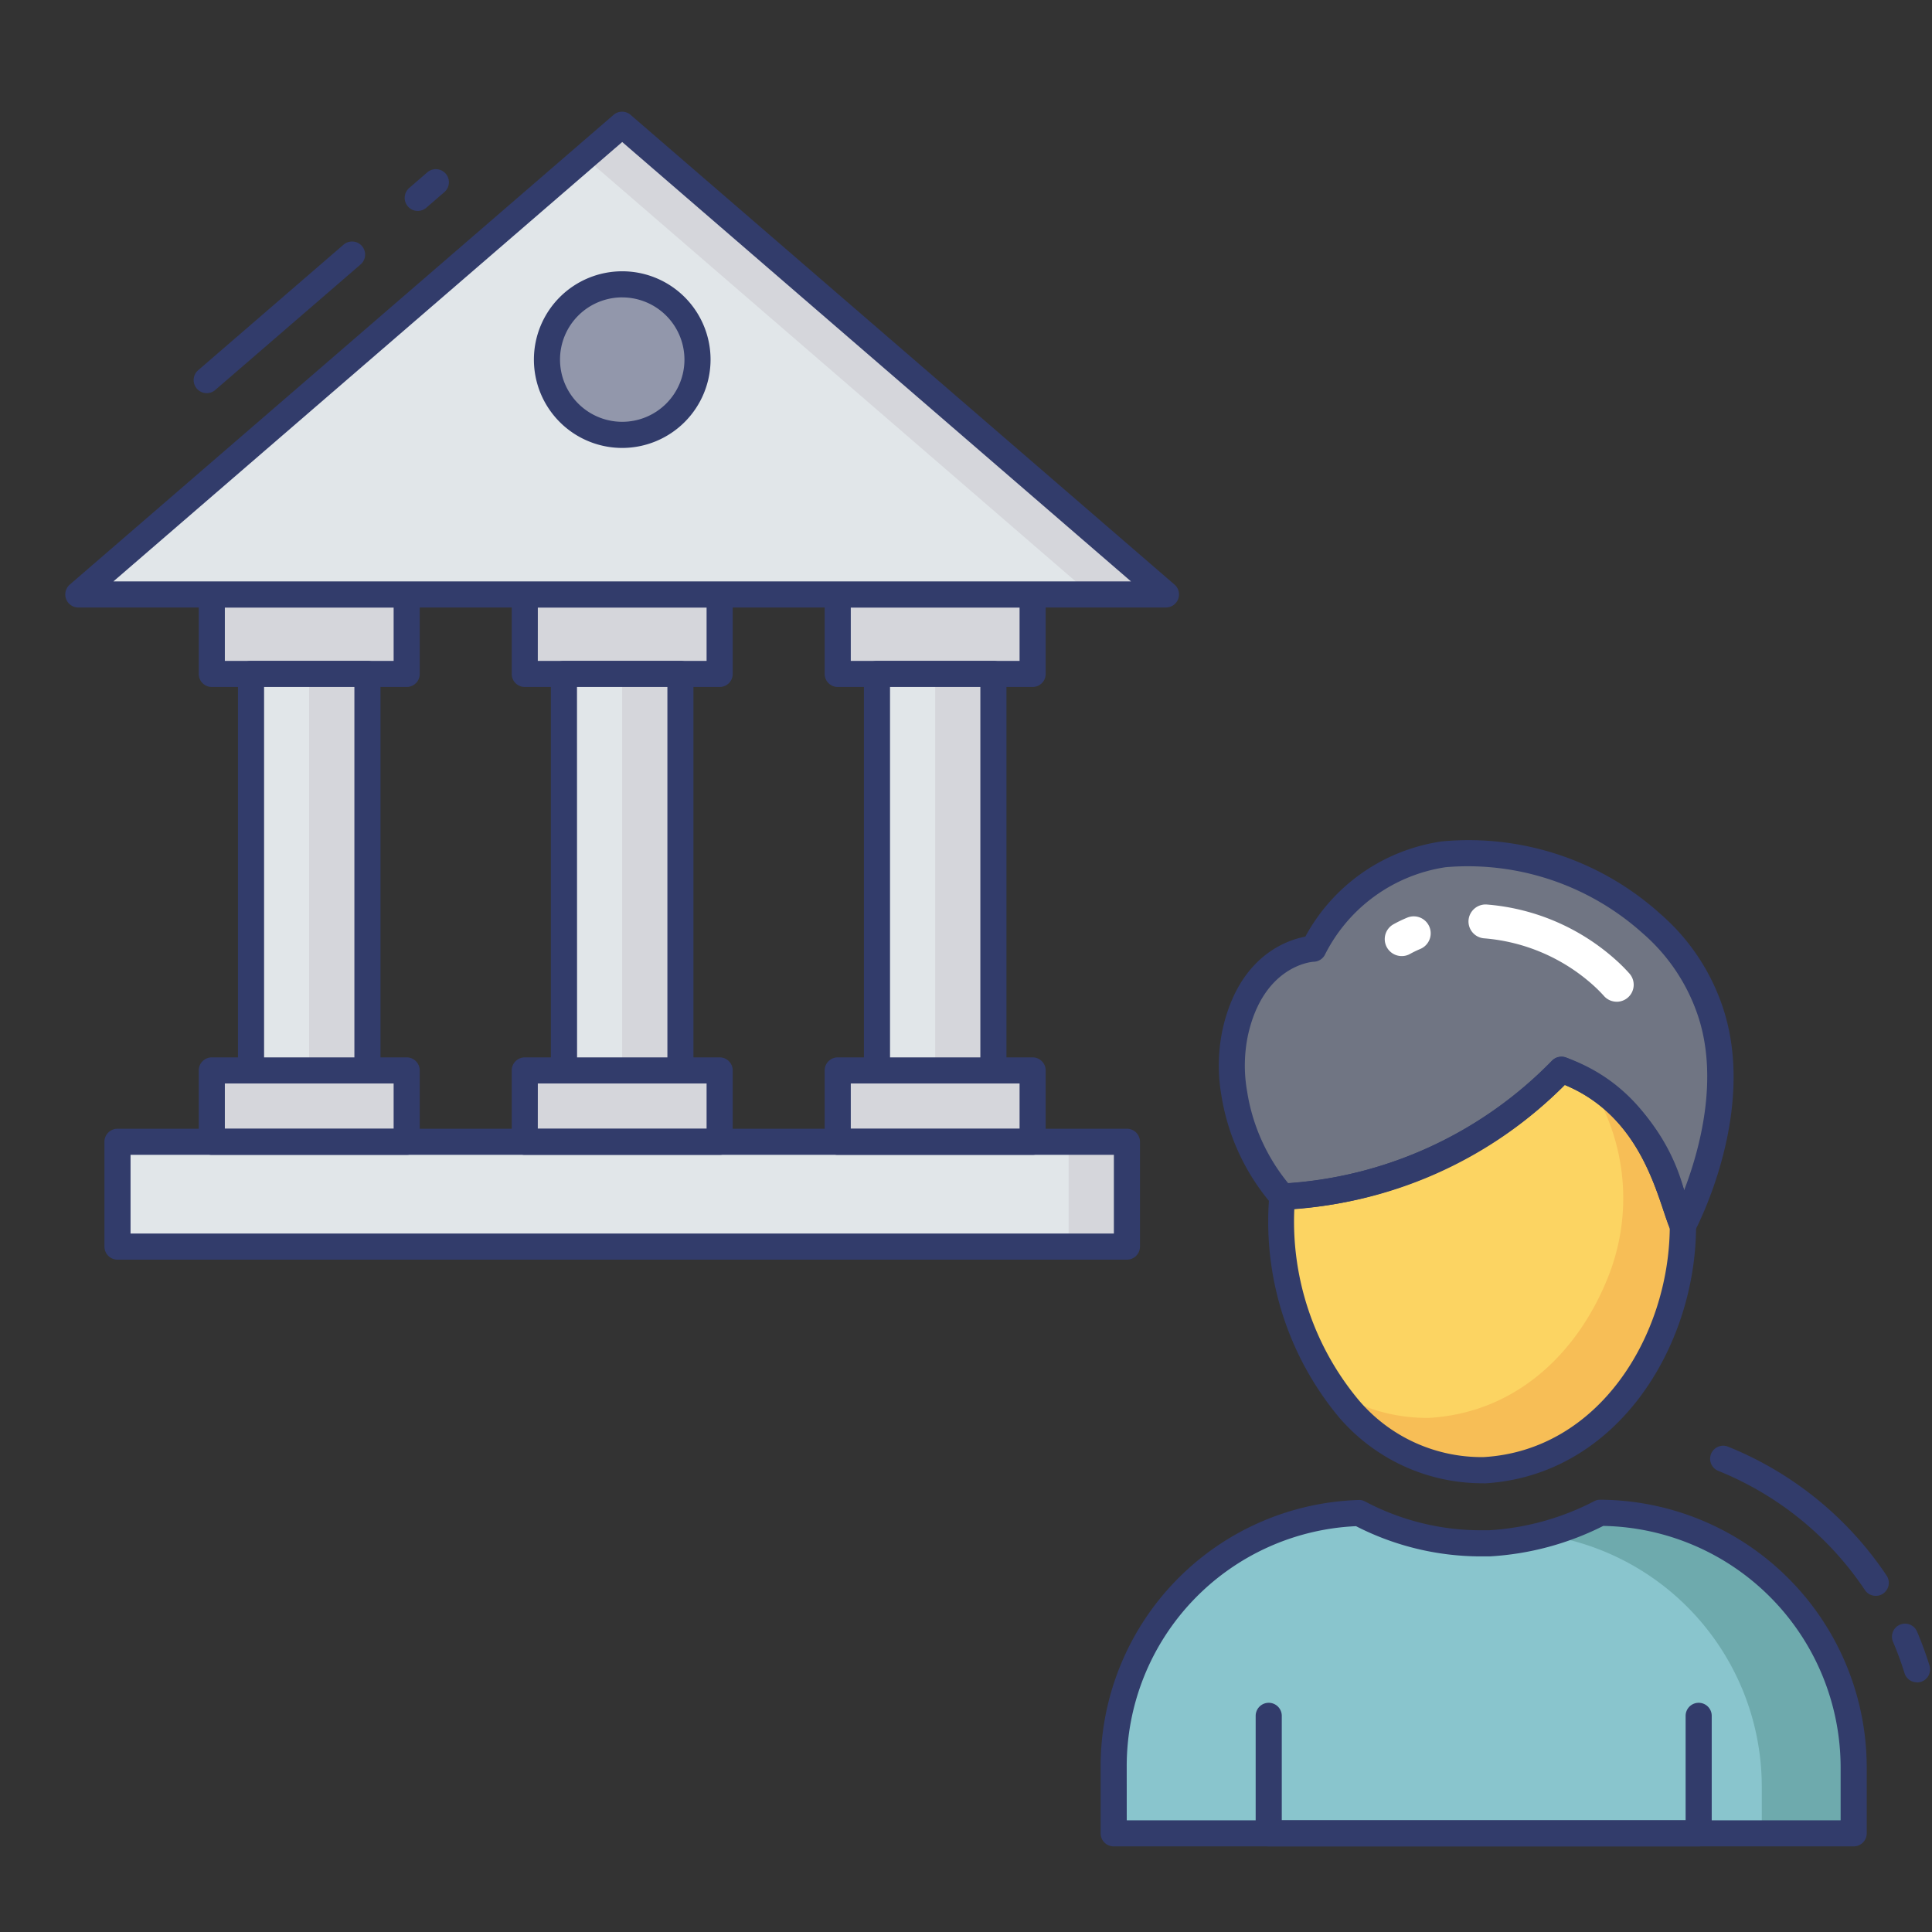<svg id="color_line" height="512" viewBox="0 0 74 74" width="512" xmlns="http://www.w3.org/2000/svg" data-name="color line"><rect x="0" y="0" width="74" height="74" fill="#333333" stroke="none"/><path d="m4.5 43.733h38.664v4.014h-38.664z" fill="#e1e6e9"/><path d="m8.113 22.769h7.464v3.044h-7.464z" fill="#d5d6db"/><path d="m15.577 26.313h-7.465a.5.5 0 0 1 -.5-.5v-3.044a.5.5 0 0 1 .5-.5h7.465a.5.5 0 0 1 .5.5v3.043a.5.5 0 0 1 -.5.501zm-6.965-1h6.465v-2.044h-6.465z" fill="#323c6b"/><path d="m8.113 40.998h7.464v2.735h-7.464z" fill="#d5d6db"/><path d="m15.577 44.233h-7.465a.5.5 0 0 1 -.5-.5v-2.733a.5.5 0 0 1 .5-.5h7.465a.5.5 0 0 1 .5.5v2.735a.5.5 0 0 1 -.5.498zm-6.965-1h6.465v-1.733h-6.465z" fill="#323c6b"/><path d="m9.615 25.813h4.46v15.186h-4.46z" fill="#e1e6e9"/><path d="m20.1 22.769h7.464v3.044h-7.464z" fill="#d5d6db"/><path d="m27.564 26.313h-7.464a.5.5 0 0 1 -.5-.5v-3.044a.5.5 0 0 1 .5-.5h7.465a.5.5 0 0 1 .5.5v3.043a.5.5 0 0 1 -.501.501zm-6.965-1h6.465v-2.044h-6.464z" fill="#323c6b"/><path d="m20.1 40.998h7.464v2.735h-7.464z" fill="#d5d6db"/><path d="m27.564 44.233h-7.464a.5.5 0 0 1 -.5-.5v-2.733a.5.5 0 0 1 .5-.5h7.465a.5.5 0 0 1 .5.5v2.735a.5.5 0 0 1 -.501.498zm-6.965-1h6.465v-1.733h-6.464z" fill="#323c6b"/><path d="m21.602 25.813h4.46v15.186h-4.46z" fill="#e1e6e9"/><path d="m32.087 22.769h7.464v3.044h-7.464z" fill="#d5d6db"/><path d="m39.552 26.313h-7.465a.5.5 0 0 1 -.5-.5v-3.044a.5.5 0 0 1 .5-.5h7.465a.5.5 0 0 1 .5.5v3.043a.5.5 0 0 1 -.5.501zm-6.965-1h6.465v-2.044h-6.465z" fill="#323c6b"/><path d="m32.087 40.998h7.464v2.735h-7.464z" fill="#d5d6db"/><path d="m39.552 44.233h-7.465a.5.5 0 0 1 -.5-.5v-2.733a.5.5 0 0 1 .5-.5h7.465a.5.5 0 0 1 .5.5v2.735a.5.5 0 0 1 -.5.498zm-6.965-1h6.465v-1.733h-6.465z" fill="#323c6b"/><path d="m33.59 25.813h4.46v15.186h-4.46z" fill="#e1e6e9"/><path d="m23.832 4.779-20.832 17.99h41.664z" fill="#e1e6e9"/><path d="m40.93 43.73h2.23v4.02h-2.23z" fill="#d5d6db"/><path d="m11.84 25.81h2.23v15.19h-2.23z" fill="#d5d6db"/><path d="m23.83 25.81h2.23v15.19h-2.23z" fill="#d5d6db"/><path d="m35.82 25.81h2.23v15.19h-2.23z" fill="#d5d6db"/><path d="m44.66 22.77h-2.88l-19.39-16.75 1.44-1.24z" fill="#d5d6db"/><circle cx="23.832" cy="13.774" fill="#9297ab" r="2.883"/><path d="m23.832 17.157a3.383 3.383 0 1 1 3.384-3.383 3.387 3.387 0 0 1 -3.384 3.383zm0-5.767a2.383 2.383 0 1 0 2.384 2.383 2.386 2.386 0 0 0 -2.384-2.382z" fill="#323c6b"/><path d="m64.456 46.946c0 4.26-2.715 9.085-7.633 9.367-5.785.01-8.166-6.61-7.707-10.484a15.9 15.9 0 0 0 10.693-4.856c3.572 1.274 4.177 4.939 4.647 5.973z" fill="#fcd462"/><path d="m64.272 46.638c0 4.26-2.72 9.08-7.64 9.36a6.794 6.794 0 0 1 -5.4-2.64 6.628 6.628 0 0 0 3.5.95c3.44-.2 5.8-2.62 6.91-5.52a8.136 8.136 0 0 0 -.44-6.75 8.3 8.3 0 0 0 -.58-.92c2.691 1.539 3.231 4.589 3.65 5.52z" fill="#f7be56"/><path d="m71 67.682v2.539h-28.343v-2.539a9.735 9.735 0 0 1 9.4-9.73 9.989 9.989 0 0 0 4.766 1.162h.212a10.535 10.535 0 0 0 4.26-1.169 9.74 9.74 0 0 1 9.705 9.737z" fill="#89c5cd"/><path d="m70.59 67.68v2.54h-3.11v-1.79a9.753 9.753 0 0 0 -8.65-9.68 10.181 10.181 0 0 0 2.05-.81 9.746 9.746 0 0 1 9.71 9.74z" fill="#6eaaad"/><path d="m65.063 70.721h-16.468a.5.5 0 0 1 -.5-.5v-4.5a.5.5 0 0 1 1 0v4h15.468v-4a.5.5 0 0 1 1 0v4.5a.5.5 0 0 1 -.5.5z" fill="#323c6b"/><path d="m64.456 46.946c-.47-1.034-1.075-4.7-4.647-5.973a15.9 15.9 0 0 1 -10.693 4.856 7.9 7.9 0 0 1 -1.839-3.948 6.186 6.186 0 0 1 .046-2.372c.7-3.079 2.984-3.172 2.984-3.172 3.519-6.244 10.724-3.143 12.938-.971a7.629 7.629 0 0 1 2.235 3.289c1.346 3.853-1.024 8.291-1.024 8.291z" fill="#707583"/><path d="m64.456 47.446h-.016a.5.5 0 0 1 -.44-.293c-.083-.183-.171-.442-.276-.754-.479-1.432-1.271-3.794-3.79-4.842a16.152 16.152 0 0 1 -10.825 4.771.5.5 0 0 1 -.374-.176 8.435 8.435 0 0 1 -1.952-4.189 6.65 6.65 0 0 1 .052-2.565c.631-2.777 2.447-3.389 3.162-3.523a7.094 7.094 0 0 1 5.243-3.649 10.966 10.966 0 0 1 8.36 2.782 8.145 8.145 0 0 1 2.357 3.485c1.4 4.01-.955 8.5-1.056 8.688a.5.5 0 0 1 -.445.265zm-4.646-6.973a.487.487 0 0 1 .168.029 7.578 7.578 0 0 1 4.528 5.089c.581-1.511 1.366-4.3.5-6.771a7.2 7.2 0 0 0 -2.095-3.08 10.022 10.022 0 0 0 -7.532-2.525 6.2 6.2 0 0 0 -4.639 3.368.5.5 0 0 1 -.415.254c-.074 0-1.917.142-2.518 2.783a5.668 5.668 0 0 0 -.04 2.18 7.332 7.332 0 0 0 1.577 3.523 15.677 15.677 0 0 0 10.1-4.7.5.5 0 0 1 .366-.15z" fill="#323c6b"/><path d="m61.923 38.368a.649.649 0 0 1 -.485-.217 5.427 5.427 0 0 0 -.451-.447 7.1 7.1 0 0 0 -4.132-1.763.649.649 0 0 1 -.607-.69.656.656 0 0 1 .689-.607 8.4 8.4 0 0 1 4.937 2.109 6.471 6.471 0 0 1 .535.533.65.65 0 0 1 -.485 1.083z" fill="#fff"/><path d="m53.689 36.62a.65.65 0 0 1 -.316-1.218 5 5 0 0 1 .526-.254.65.65 0 1 1 .5 1.2 4.045 4.045 0 0 0 -.394.191.643.643 0 0 1 -.316.081z" fill="#fff"/><g fill="#323c6b"><path d="m7.917 15.059a.5.5 0 0 1 -.327-.878l5.568-4.809a.5.5 0 0 1 .654.757l-5.568 4.809a.5.5 0 0 1 -.327.121z"/><path d="m16 8.079a.5.5 0 0 1 -.327-.878l.694-.6a.5.5 0 1 1 .654.757l-.694.6a.5.5 0 0 1 -.327.121z"/><path d="m71.846 61.125a.5.5 0 0 1 -.415-.221 12.285 12.285 0 0 0 -5.614-4.565.5.5 0 1 1 .375-.927 13.282 13.282 0 0 1 6.069 4.935.5.5 0 0 1 -.137.694.493.493 0 0 1 -.278.084z"/><path d="m73.426 64.438a.5.5 0 0 1 -.478-.351 12.3 12.3 0 0 0 -.441-1.2.5.5 0 0 1 .92-.394 13.719 13.719 0 0 1 .477 1.3.5.5 0 0 1 -.478.649z"/><path d="m14.074 41.5h-4.459a.5.5 0 0 1 -.5-.5v-15.187a.5.5 0 0 1 .5-.5h4.459a.5.5 0 0 1 .5.5v15.187a.5.5 0 0 1 -.5.5zm-3.959-1h3.459v-14.187h-3.459z"/><path d="m26.063 41.5h-4.463a.5.5 0 0 1 -.5-.5v-15.187a.5.5 0 0 1 .5-.5h4.46a.5.5 0 0 1 .5.5v15.187a.5.5 0 0 1 -.497.5zm-3.96-1h3.46v-14.187h-3.463z"/><path d="m38.05 41.5h-4.46a.5.5 0 0 1 -.5-.5v-15.187a.5.5 0 0 1 .5-.5h4.46a.5.5 0 0 1 .5.5v15.187a.5.5 0 0 1 -.5.5zm-3.96-1h3.46v-14.187h-3.46z"/><path d="m44.664 23.269h-41.664a.5.5 0 0 1 -.327-.878l20.827-17.991a.5.5 0 0 1 .654 0l20.832 17.99a.5.5 0 0 1 -.327.878zm-40.32-1h38.976l-19.488-16.829z"/><path d="m43.164 48.248h-38.664a.5.5 0 0 1 -.5-.5v-4.015a.5.5 0 0 1 .5-.5h38.664a.5.5 0 0 1 .5.5v4.015a.5.5 0 0 1 -.5.5zm-38.164-1h37.664v-3.015h-37.664z"/><path d="m56.834 56.812a7.233 7.233 0 0 1 -5.542-2.52 11.706 11.706 0 0 1 -2.672-8.522.5.5 0 0 1 .5-.441h.006a15.632 15.632 0 0 0 10.328-4.7.5.5 0 0 1 .526-.122c3.21 1.145 4.177 4.029 4.7 5.579.092.272.166.5.238.658a.5.5 0 0 1 .045.207c0 4.622-3.031 9.575-8.105 9.866zm-7.259-10.5a10.681 10.681 0 0 0 2.464 7.312 6.168 6.168 0 0 0 4.77 2.186h.013c4.42-.254 7.091-4.638 7.134-8.766-.069-.172-.145-.392-.23-.648-.479-1.432-1.271-3.794-3.79-4.842a16.484 16.484 0 0 1 -10.361 4.76z"/><path d="m71 70.721h-28.343a.5.5 0 0 1 -.5-.5v-2.539a10.2 10.2 0 0 1 9.878-10.229.44.44 0 0 1 .254.059 9.483 9.483 0 0 0 4.529 1.1h.212a10 10 0 0 0 4.029-1.112.486.486 0 0 1 .233-.057 10.261 10.261 0 0 1 10.208 10.239v2.539a.5.5 0 0 1 -.5.5zm-27.843-1h27.343v-2.039a9.26 9.26 0 0 0 -9.091-9.236 11.032 11.032 0 0 1 -4.349 1.167h-.229a10.507 10.507 0 0 1 -4.893-1.157 9.2 9.2 0 0 0 -8.782 9.225z"/></g></svg>